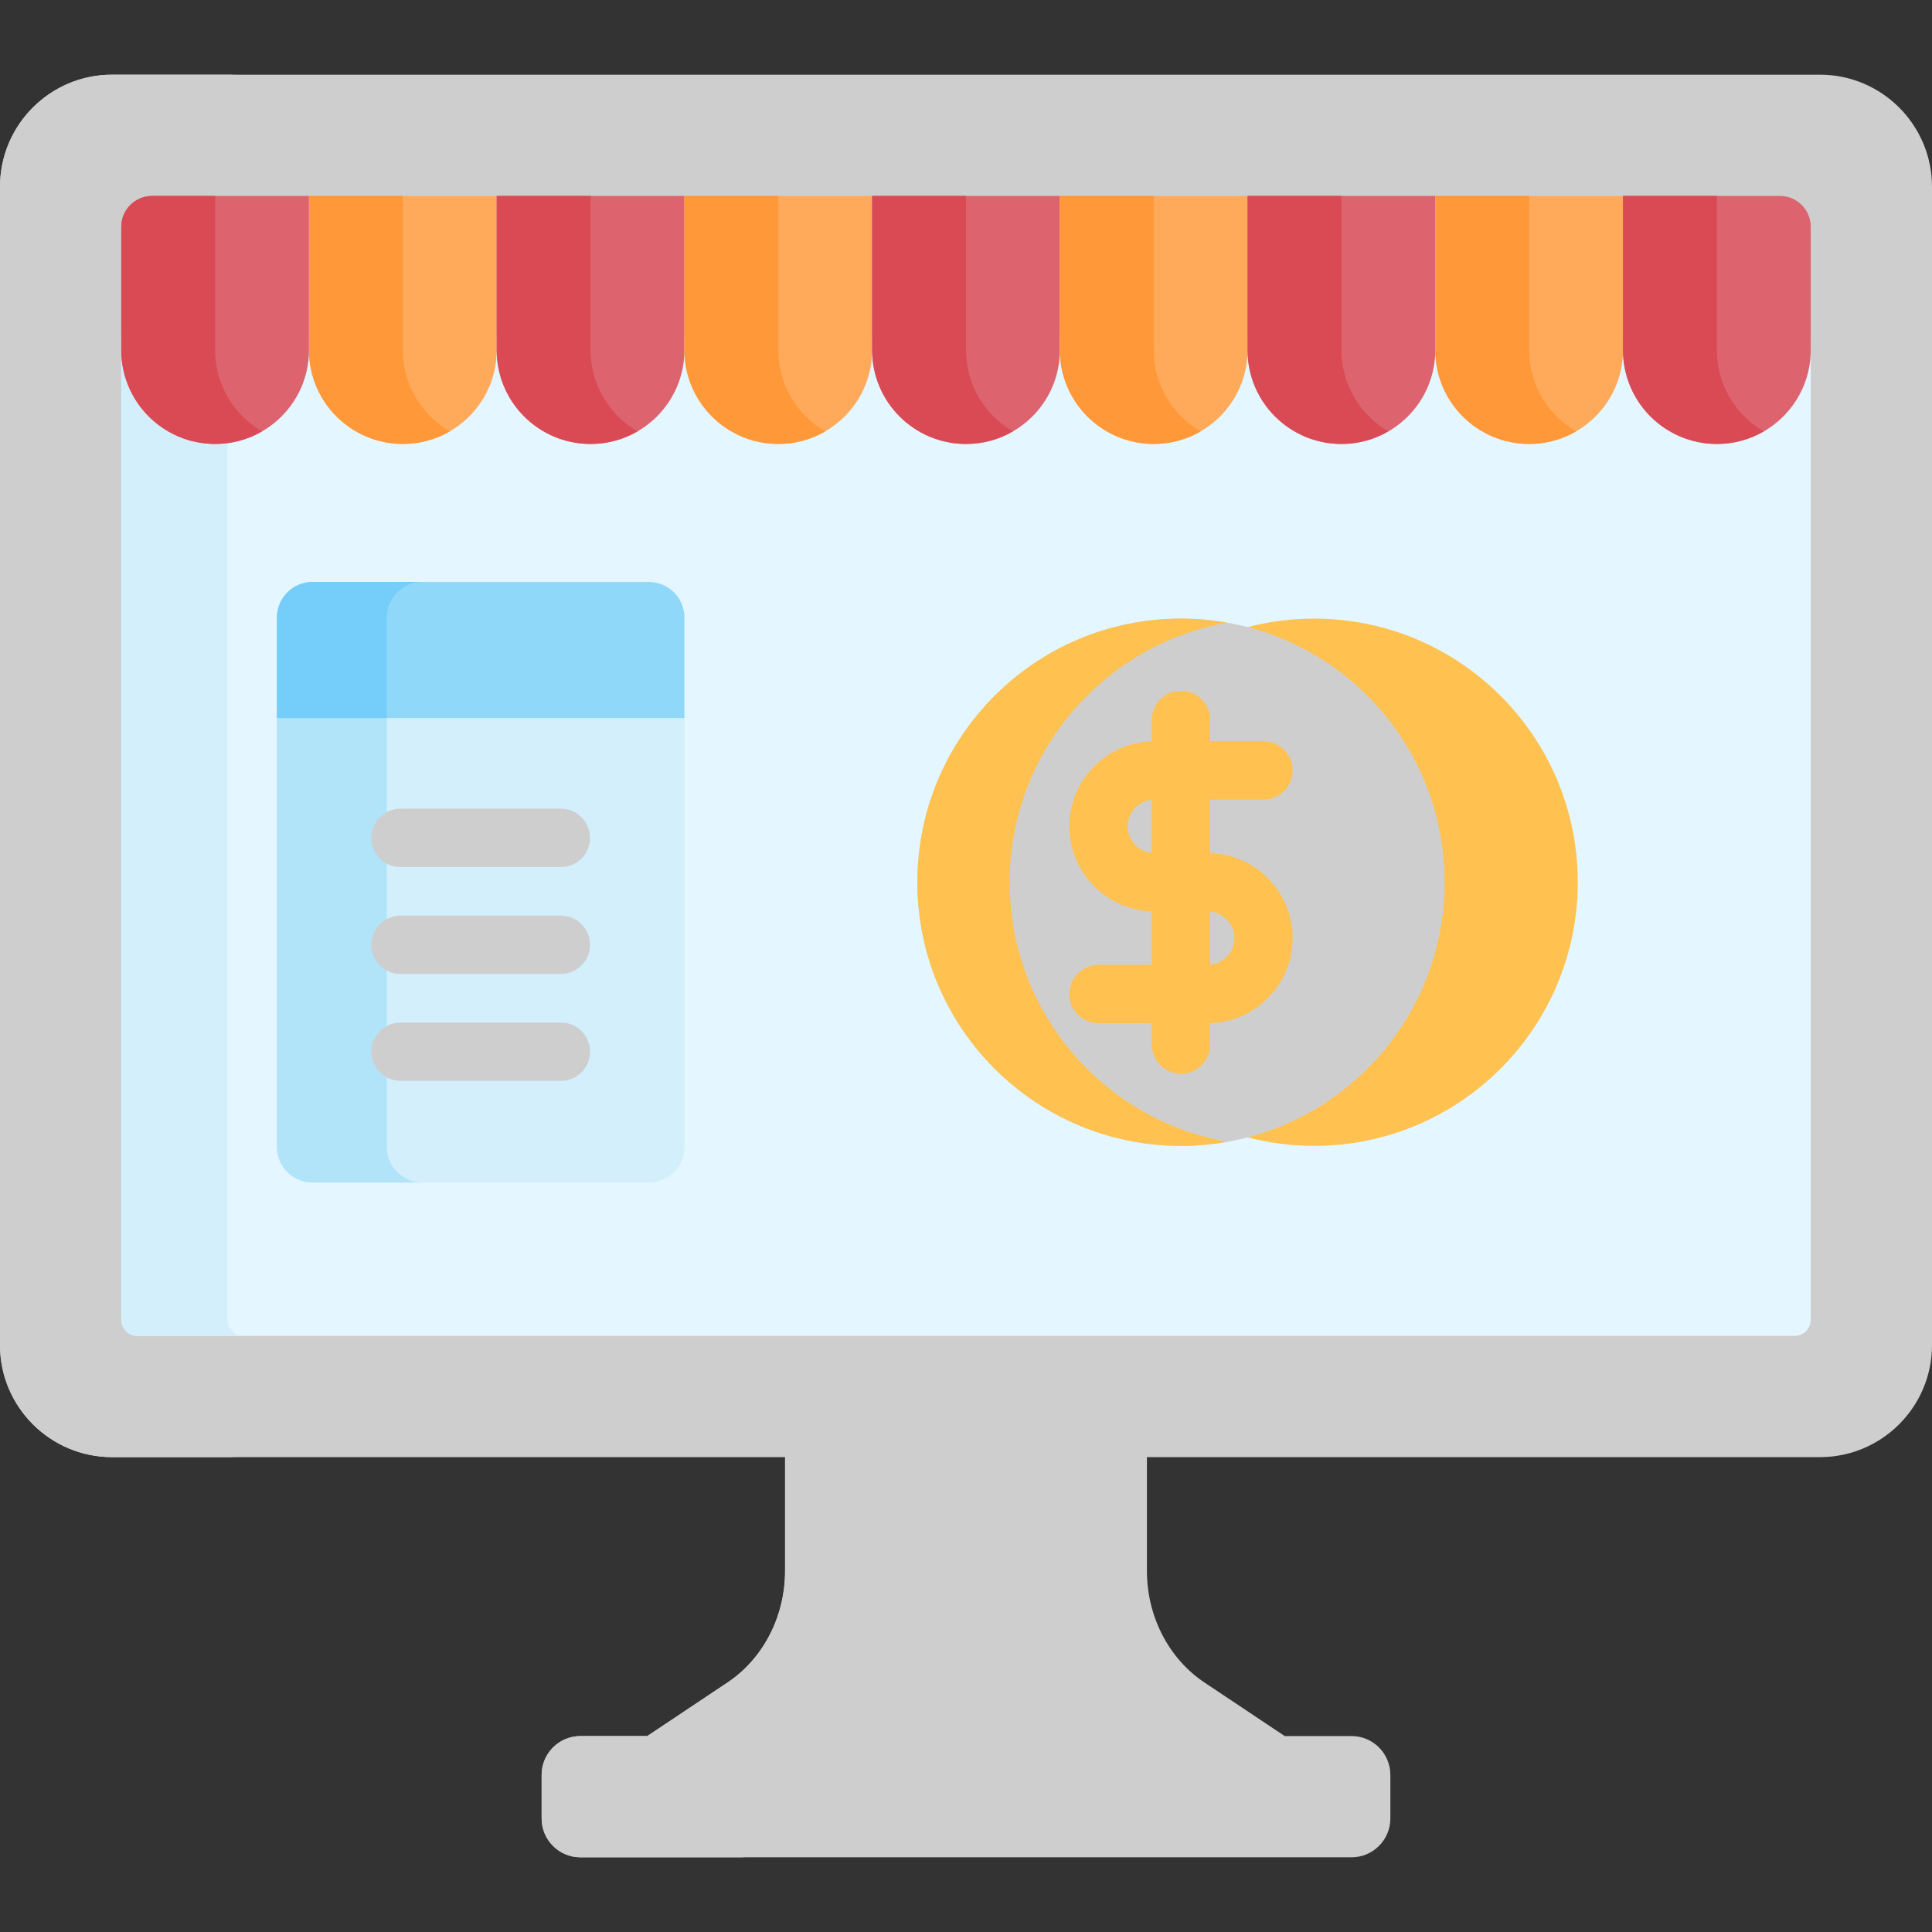 <?xml version="1.0"?>
<svg xmlns="http://www.w3.org/2000/svg" id="Capa_1" enable-background="new 0 0 512 512" height="512px" viewBox="0 0 512 512" width="512px" class=""><rect x="0" y="0" width="512" height="512" fill="#333333" stroke="none"/><g><g><path d="m319.21 445.892c-9.486-6.328-15.263-17.521-15.263-29.575v-30.161l-4.379-4.181h-82.929l-8.585 4.181v30.161c0 12.054-5.776 23.247-15.263 29.575l-21.257 14.18 4.414 4.06h160.965l3.556-4.06z" fill="#4a80aa" data-original="#4A80AA" class="" style="fill:#CECECE" data-old_color="#4a80aa"/><path d="m236.69 445.892c9.487-6.328 15.263-17.521 15.263-29.575v-30.161l8.585-4.181h-43.9l-8.585 4.181v30.161c0 12.054-5.776 23.247-15.263 29.575l-21.257 14.18 4.414 4.06h43.9l-4.414-4.06z" fill="#407093" data-original="#407093" class="active-path" style="fill:#CECECE" data-old_color="#407093"/><g><path d="m482.311 19.791h-452.622c-16.371 0-29.689 13.318-29.689 29.689v306.986c0 16.371 13.318 29.689 29.689 29.689h452.622c16.371 0 29.689-13.318 29.689-29.689v-306.986c0-16.371-13.318-29.689-29.689-29.689z" fill="#3f6d8e" data-original="#3F6D8E" class="" style="fill:#CECECE" data-old_color="#3f6d8e"/></g><path d="m33.652 356.467v-306.987c0-16.371 13.318-29.689 29.689-29.689h-33.652c-16.371 0-29.689 13.318-29.689 29.689v306.986c0 16.371 13.318 29.689 29.689 29.689h33.652c-16.37.001-29.689-13.317-29.689-29.688z" fill="#365e7d" data-original="#365E7D" class="" style="fill:#CECECE" data-old_color="#365e7d"/><path d="m358.16 460.072h-204.32c-5.689 0-10.301 4.612-10.301 10.301v11.535c0 5.69 4.612 10.301 10.301 10.301h204.32c5.689 0 10.301-4.612 10.301-10.301v-11.535c0-5.69-4.612-10.301-10.301-10.301z" fill="#3f6d8e" data-original="#3F6D8E" class="" style="fill:#CECECE" data-old_color="#3f6d8e"/><path d="m187.439 481.908v-11.535c0-5.69 4.612-10.301 10.301-10.301h-43.9c-5.689 0-10.301 4.612-10.301 10.301v11.535c0 5.69 4.612 10.301 10.301 10.301h43.9c-5.689 0-10.301-4.612-10.301-10.301z" fill="#365e7d" data-original="#365E7D" class="" style="fill:#CECECE" data-old_color="#365e7d"/><path d="m479.863 88.659h-447.726v261.088c0 2.36 1.912 4.272 4.272 4.272h439.182c2.359 0 4.272-1.912 4.272-4.272z" fill="#e4f6ff" data-original="#E4F6FF" class=""/><path d="m60.303 349.747c0-7.704 0-179.809 0-261.088h-28.166v261.088c0 2.36 1.912 4.272 4.272 4.272h28.166c-2.36-.001-4.272-1.912-4.272-4.272z" fill="#d3effb" data-original="#D3EFFB"/><path d="m81.884 183.058-8.494 7.223v113.666c0 5.213 4.226 9.44 9.44 9.44h89.11c5.213 0 9.44-4.226 9.44-9.44v-113.666l-7.149-7.223z" fill="#d3effb" data-original="#D3EFFB"/><path d="m102.511 303.947v-113.666l8.494-7.223h-29.121l-8.494 7.223v113.666c0 5.213 4.226 9.44 9.44 9.44h29.121c-5.214-.001-9.44-4.227-9.44-9.44z" fill="#b1e4f9" data-original="#B1E4F9" class=""/><path d="m171.94 154.225h-89.11c-5.213 0-9.44 4.226-9.44 9.44v26.617h107.989v-26.617c0-5.214-4.226-9.44-9.439-9.44z" fill="#90d8f9" data-original="#90D8F9" class=""/><path d="m111.951 154.225h-29.122c-5.213 0-9.44 4.226-9.44 9.44v26.617h29.121v-26.617c.001-5.214 4.227-9.44 9.441-9.44z" fill="#75cef9" data-original="#75CEF9"/><path d="m348.26 163.94c-6.094 0-12.004.784-17.639 2.25v4.589s49.747 12.476 49.747 63.026-46.547 63.428-46.547 63.428l-3.2 4.187c5.635 1.466 11.545 2.251 17.639 2.251 38.586 0 69.866-31.28 69.866-69.866 0-38.585-31.28-69.865-69.866-69.865z" fill="#ffc250" data-original="#FFC250" class=""/><path d="m81.884 51.928v40.852c0 13.737 11.136 24.874 24.874 24.874 13.737 0 24.874-11.136 24.874-24.874v-40.852z" fill="#ffaa5b" data-original="#FFAA5B"/><path d="m131.632 51.928v40.852c0 13.737 11.136 24.874 24.874 24.874 13.737 0 24.874-11.136 24.874-24.874v-40.852z" fill="#dd636e" data-original="#DD636E"/><path d="m181.379 51.928v40.852c0 13.737 11.136 24.874 24.874 24.874s24.874-11.136 24.874-24.874v-40.852z" fill="#ffaa5b" data-original="#FFAA5B"/><path d="m231.126 51.928v40.852c0 13.737 11.136 24.874 24.874 24.874 13.737 0 24.874-11.136 24.874-24.874v-40.852z" fill="#dd636e" data-original="#DD636E"/><path d="m280.874 51.928v40.852c0 13.737 11.136 24.874 24.874 24.874 13.737 0 24.874-11.136 24.874-24.874v-40.852z" fill="#ffaa5b" data-original="#FFAA5B"/><path d="m330.621 51.928v40.852c0 13.737 11.136 24.874 24.874 24.874 13.737 0 24.874-11.136 24.874-24.874v-40.852z" fill="#dd636e" data-original="#DD636E"/><path d="m380.368 51.928v40.852c0 13.737 11.136 24.874 24.874 24.874s24.874-11.136 24.874-24.874v-40.852z" fill="#ffaa5b" data-original="#FFAA5B"/><path d="m32.137 60.089v32.69c0 13.737 11.136 24.874 24.874 24.874s24.874-11.136 24.874-24.874v-40.851h-41.586c-4.508 0-8.162 3.654-8.162 8.161z" fill="#dd636e" data-original="#DD636E"/><path d="m471.702 51.928h-41.586v40.852c0 13.737 11.137 24.874 24.874 24.874s24.874-11.136 24.874-24.874v-32.69c-.001-4.508-3.655-8.162-8.162-8.162z" fill="#dd636e" data-original="#DD636E"/><path d="m106.758 92.78v-40.852h-24.874v40.852c0 13.737 11.136 24.874 24.874 24.874 4.532 0 8.777-1.218 12.437-3.336-7.433-4.302-12.437-12.333-12.437-21.538z" fill="#ff9838" data-original="#FF9838"/><path d="m156.505 92.78v-40.852h-24.874v40.852c0 13.737 11.136 24.874 24.874 24.874 4.532 0 8.777-1.218 12.437-3.336-7.432-4.302-12.437-12.333-12.437-21.538z" fill="#da4a54" data-original="#DA4A54" class=""/><path d="m206.253 92.78v-40.852h-24.874v40.852c0 13.737 11.136 24.874 24.874 24.874 4.532 0 8.777-1.218 12.437-3.336-7.433-4.302-12.437-12.333-12.437-21.538z" fill="#ff9838" data-original="#FF9838"/><path d="m256 92.78v-40.852h-24.874v40.852c0 13.737 11.136 24.874 24.874 24.874 4.532 0 8.777-1.218 12.437-3.336-7.433-4.302-12.437-12.333-12.437-21.538z" fill="#da4a54" data-original="#DA4A54" class=""/><path d="m305.747 92.78v-40.852h-24.874v40.852c0 13.737 11.136 24.874 24.874 24.874 4.532 0 8.777-1.218 12.437-3.336-7.433-4.302-12.437-12.333-12.437-21.538z" fill="#ff9838" data-original="#FF9838"/><path d="m355.495 92.78v-40.852h-24.874v40.852c0 13.737 11.136 24.874 24.874 24.874 4.532 0 8.777-1.218 12.437-3.336-7.433-4.302-12.437-12.333-12.437-21.538z" fill="#da4a54" data-original="#DA4A54" class=""/><path d="m405.242 92.78v-40.852h-24.874v40.852c0 13.737 11.136 24.874 24.874 24.874 4.532 0 8.777-1.218 12.437-3.336-7.433-4.302-12.437-12.333-12.437-21.538z" fill="#ff9838" data-original="#FF9838"/><path d="m57.011 92.78v-40.852h-16.712c-4.508 0-8.161 3.654-8.161 8.161v32.69c0 13.737 11.136 24.874 24.874 24.874 4.532 0 8.777-1.218 12.437-3.336-7.434-4.301-12.438-12.332-12.438-21.537z" fill="#da4a54" data-original="#DA4A54" class=""/><path d="m454.989 92.78v-40.852h-24.874v40.852c0 13.737 11.137 24.874 24.874 24.874 4.532 0 8.777-1.218 12.437-3.336-7.433-4.302-12.437-12.333-12.437-21.538z" fill="#da4a54" data-original="#DA4A54" class=""/><g fill="#3f6d8e"><path d="m148.635 270.982h-42.5c-4.267 0-7.726 3.459-7.726 7.726s3.459 7.726 7.726 7.726h42.5c4.267 0 7.726-3.459 7.726-7.726s-3.459-7.726-7.726-7.726z" data-original="#3F6D8E" class="" style="fill:#CECECE" data-old_color="#3F6D8E"/><path d="m148.635 242.65h-42.5c-4.267 0-7.726 3.459-7.726 7.726 0 4.268 3.459 7.726 7.726 7.726h42.5c4.267 0 7.726-3.459 7.726-7.726s-3.459-7.726-7.726-7.726z" data-original="#3F6D8E" class="" style="fill:#CECECE" data-old_color="#3F6D8E"/><path d="m148.635 214.318h-42.5c-4.267 0-7.726 3.459-7.726 7.726s3.459 7.726 7.726 7.726h42.5c4.267 0 7.726-3.459 7.726-7.726s-3.459-7.726-7.726-7.726z" data-original="#3F6D8E" class="" style="fill:#CECECE" data-old_color="#3F6D8E"/></g><circle cx="312.982" cy="233.805" fill="#ffe07d" r="69.865" data-original="#FFE07D" class="" data-old_color="#ffe07d" style="fill:#CECECE"/><path d="m267.583 233.805c0-34.41 24.883-62.988 57.632-68.776-3.974-.702-8.057-1.09-12.233-1.09-38.586 0-69.865 31.28-69.865 69.865s31.28 69.865 69.865 69.865c4.176 0 8.259-.387 12.233-1.09-32.749-5.785-57.632-34.364-57.632-68.774z" fill="#ffc250" data-original="#FFC250" class=""/><path d="m320.708 226.096v-14.195h14.134c4.267 0 7.726-3.459 7.726-7.726s-3.459-7.726-7.726-7.726h-14.134v-5.664c0-4.268-3.459-7.726-7.726-7.726s-7.726 3.459-7.726 7.726v5.681c-12.115.362-21.86 10.324-21.86 22.525s9.745 22.161 21.86 22.524v14.195h-14.134c-4.267 0-7.726 3.459-7.726 7.726s3.459 7.726 7.726 7.726h14.134v5.665c0 4.268 3.459 7.726 7.726 7.726s7.726-3.459 7.726-7.726v-5.682c12.115-.362 21.861-10.323 21.861-22.524-.001-12.201-9.746-22.163-21.861-22.525zm-21.86-7.106c0-3.679 2.817-6.711 6.407-7.055v14.109c-3.59-.344-6.407-3.376-6.407-7.054zm21.86 36.685v-14.109c3.591.344 6.408 3.375 6.408 7.055 0 3.678-2.818 6.71-6.408 7.054z" fill="#ffc250" data-original="#FFC250" class=""/></g></g> </svg>
